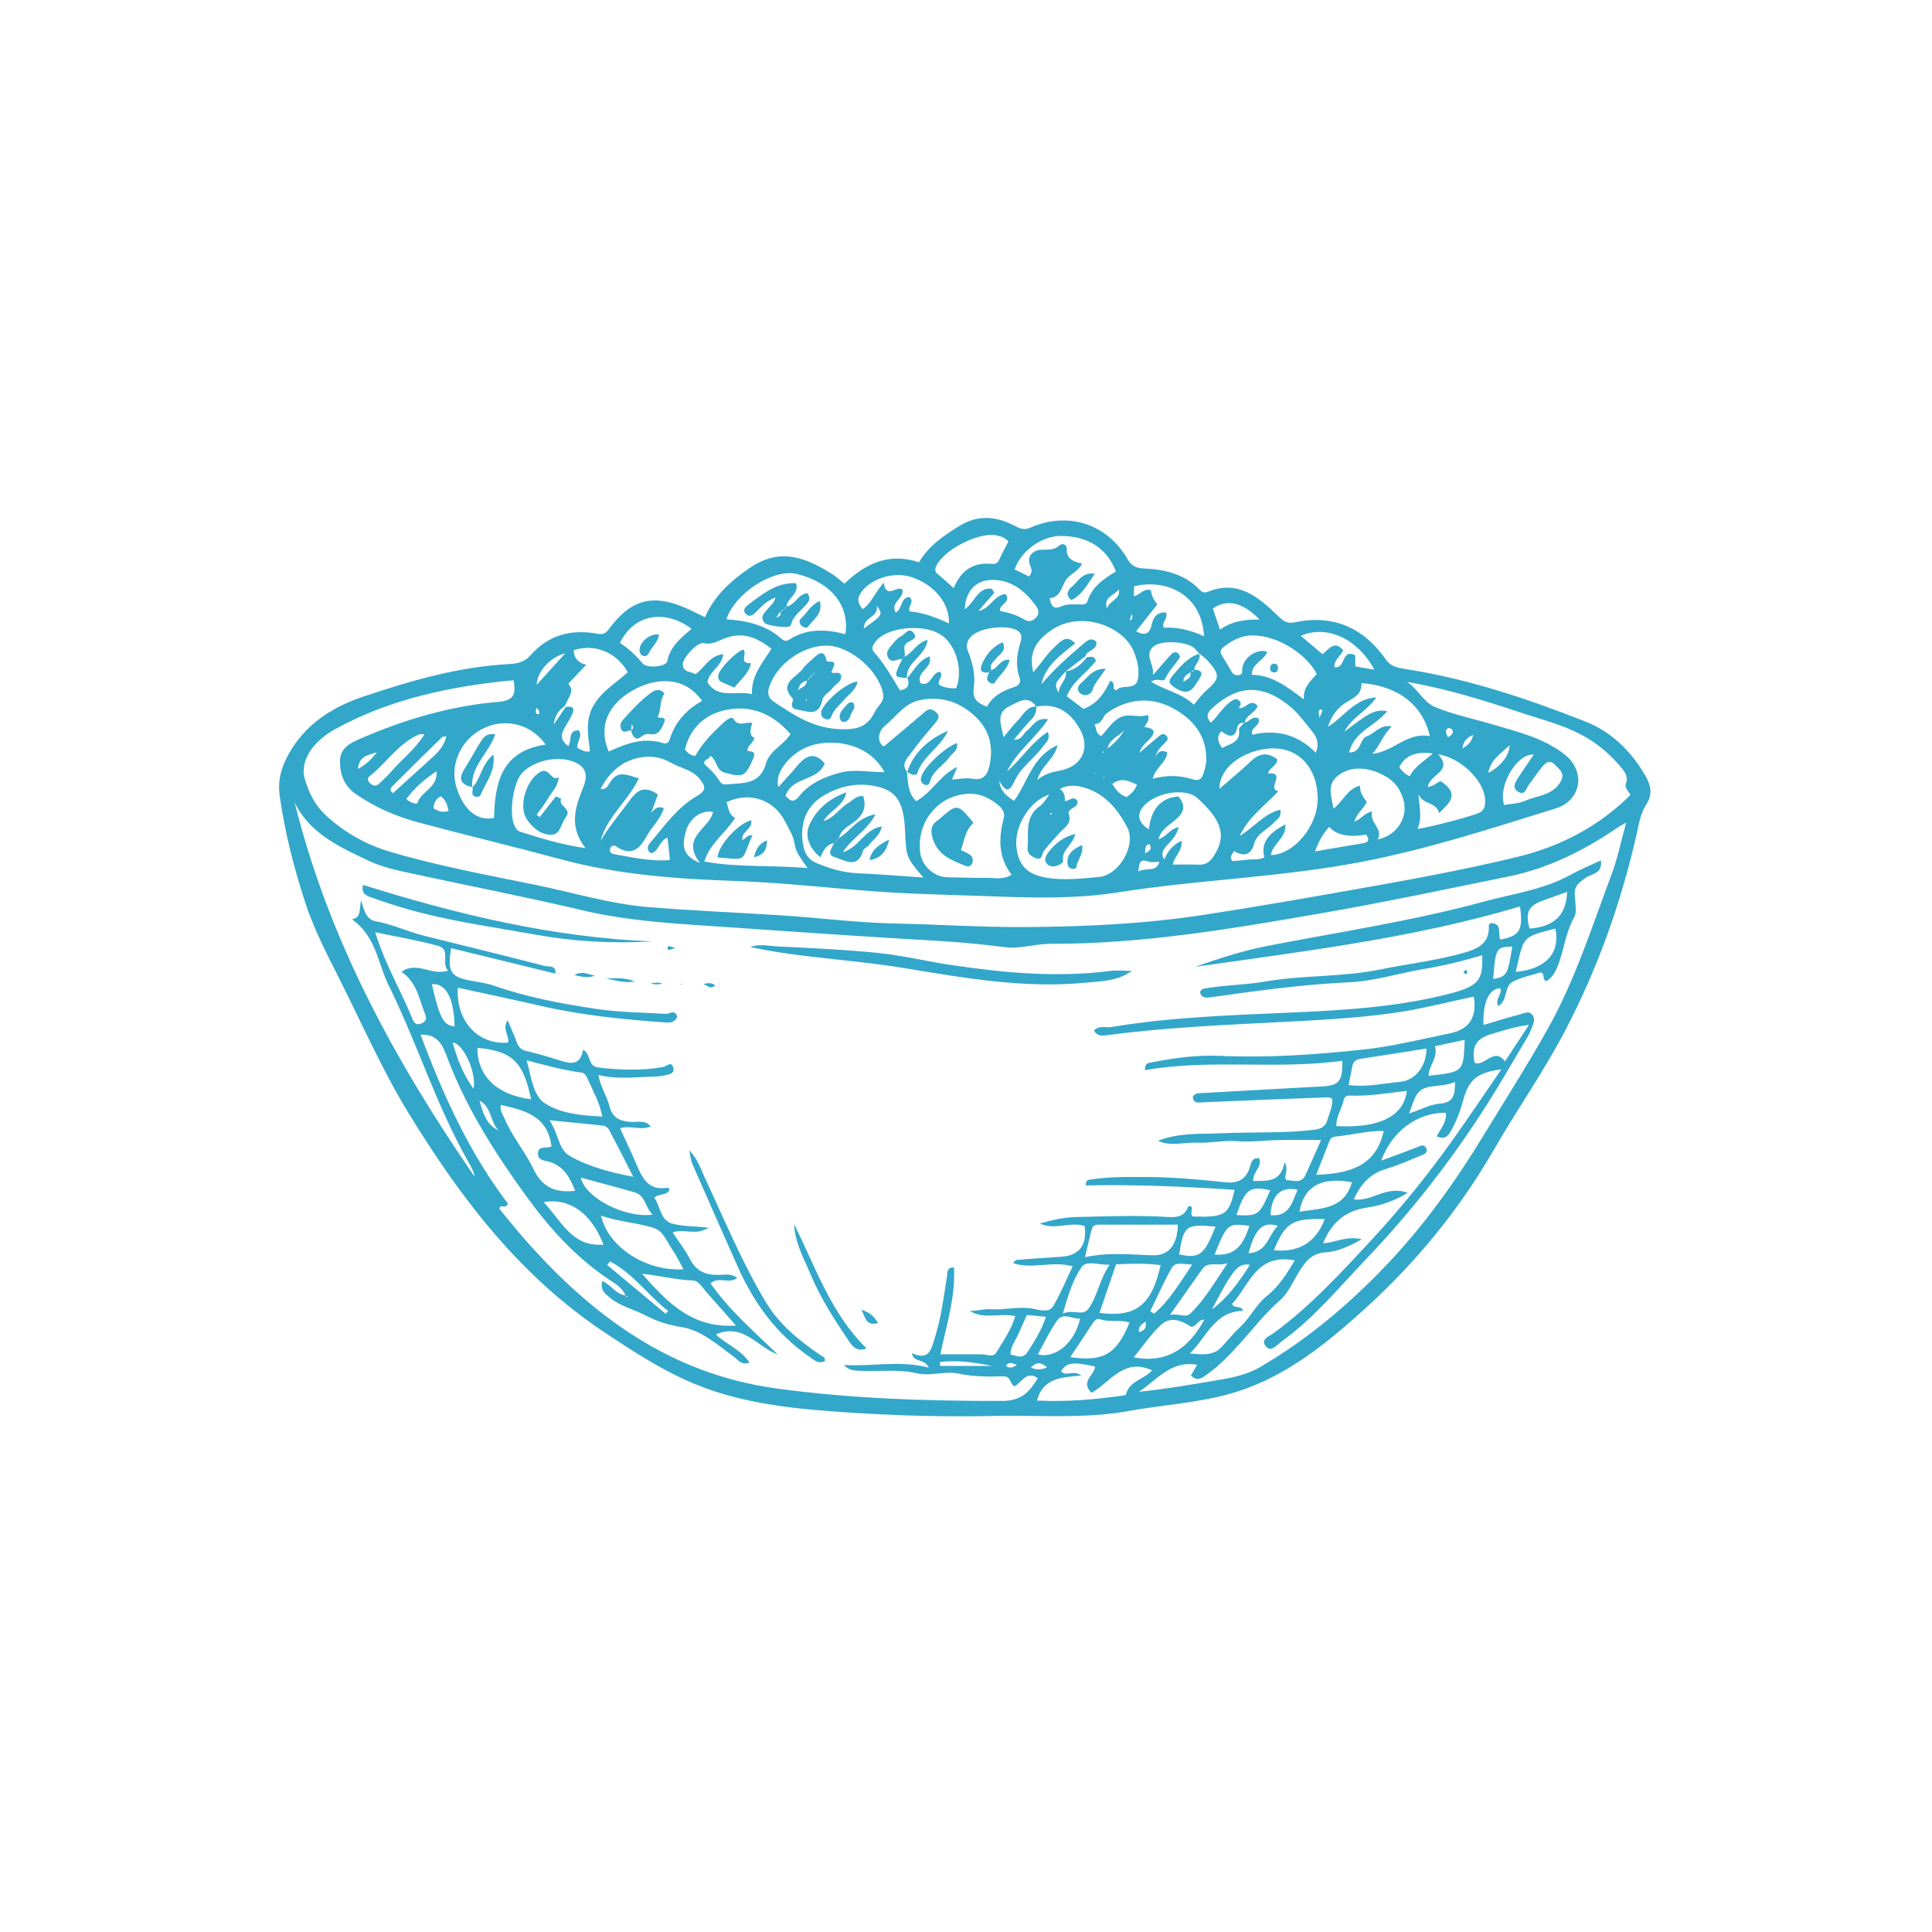 <svg xmlns="http://www.w3.org/2000/svg" xmlns:xlink="http://www.w3.org/1999/xlink" width="500" zoomAndPan="magnify" viewBox="0 0 375 375" height="500" preserveAspectRatio="xMidYMid meet" version="1.0"><path fill="#32a7ca" d="M 136.832 119.812 C 138.648 115.637 141.754 112.859 145.289 110.391 C 150.734 106.582 155.488 107.516 161.766 111.598 C 162.531 112.098 163.207 112.742 163.898 113.301 C 168.035 109.316 172.59 107.227 178.375 109.137 C 180.281 105.938 183.172 103.949 186.238 102.074 C 189.844 99.863 193.312 100.199 196.859 102.012 C 197.84 102.512 198.664 103 199.926 102.441 C 207.176 99.211 214.84 101.621 218.801 108.441 C 219.656 109.914 220.527 110.277 222.168 110.352 C 226.125 110.523 229.922 111.43 232.836 114.457 C 233.266 114.906 233.73 115.16 234.422 114.875 C 240.191 112.496 244.184 115.809 247.891 119.387 C 248.98 120.438 249.707 121.129 251.27 120.797 C 258.77 119.203 264.641 121.836 268.977 127.977 C 270.086 129.551 271.582 129.664 273.164 129.918 C 285.137 131.816 296.562 135.641 307.777 140.07 C 312.715 142.023 316.441 145.668 319.191 150.258 C 320.352 152.195 320.93 154.02 319.527 156.176 C 318.363 157.969 318.07 160.156 317.598 162.219 C 314.57 175.445 310.023 188.16 303.742 200.148 C 299.613 208.023 294.461 215.355 290.012 223.07 C 283.293 234.73 274.859 245.031 264.945 254.016 C 257.27 260.969 249.172 267.562 238.883 270.488 C 232.398 272.332 225.648 272.688 219.047 273.875 C 210.355 275.445 201.586 274.652 192.844 274.836 C 183.746 275.023 174.664 274.805 165.594 274.223 C 155.156 273.555 144.664 272.664 134.895 268.645 C 128.629 266.07 122.902 262.316 117.227 258.535 C 100.906 247.656 89.438 232.602 79.348 216.133 C 74.266 207.836 70.398 199.004 66.062 190.371 C 63.578 185.426 61.004 180.543 59.281 175.281 C 57.043 168.426 55.246 161.449 54.27 154.301 C 53.816 150.992 54.93 147.977 56.746 145.164 C 60.051 140.039 64.984 137.074 70.52 135.211 C 79.773 132.102 89.156 129.383 99.008 128.879 C 100.523 128.801 101.879 128.434 102.887 127.273 C 106.418 123.207 110.914 122.074 116.031 123.012 C 117.047 123.195 117.555 122.961 118.137 122.168 C 122.504 116.23 126.785 115.148 133.574 118.223 C 134.578 118.676 135.559 119.188 136.832 119.812 Z M 219.543 116 C 219.715 115.906 219.887 115.812 220.059 115.719 C 221.223 115.57 221.895 114.121 223.406 114.547 C 223.477 115.547 223.91 116.484 224.648 117.289 C 223.238 119.074 221.926 120.738 220.516 122.523 C 222.102 123.406 223.117 123.141 223.5 121.383 C 223.855 119.762 224.594 118.758 226.312 118.891 C 226.828 120.16 225.336 120.715 225.91 121.84 C 228.598 121.668 231.172 122.355 233.699 123.504 C 233.23 115.176 226.195 112.312 220.102 113.797 C 220.102 114.441 220.102 115.102 220.098 115.762 C 219.926 115.859 219.754 115.953 219.574 116.059 C 219.352 116.359 219.125 116.664 218.902 116.965 L 218.789 117.004 C 218.789 117.004 218.863 116.902 218.867 116.891 C 218.898 116.449 219.129 116.152 219.543 116 Z M 220.25 258.828 C 220.523 258.75 220.793 258.668 221.066 258.586 C 221.969 258.301 222.641 257.875 222.355 256.52 C 221.453 257.129 220.867 257.629 221.098 258.621 C 220.797 258.715 220.5 258.805 220.211 258.895 C 220.234 258.934 220.262 258.973 220.289 259.012 C 220.277 258.949 220.266 258.891 220.25 258.828 Z M 144.559 146.238 C 144.723 146.09 144.887 145.941 145.051 145.797 C 146.094 145.766 146.746 145.977 146.188 147.258 C 144.676 150.738 144.23 150.961 140.645 149.965 C 139.102 149.539 139.148 147.875 138.23 146.973 C 138.145 146.883 138.027 146.828 137.836 146.691 C 137.781 147.492 136.512 147.23 136.707 148.289 C 137.703 149.23 138.797 150.176 139.547 151.434 C 139.867 151.969 140.277 152.336 140.988 152.258 C 144.125 151.922 147.535 152.445 148.715 148.082 C 149.348 145.75 152.062 144.637 153.43 142.488 C 150.023 138.551 145.793 136.777 140.879 137.805 C 136.855 138.645 133.965 141.242 132.945 145.473 C 133.523 146.203 134.152 146.691 134.969 146.699 C 136.422 144.059 138.508 142.078 140.602 140.105 C 141.09 139.645 142.098 139.02 142.344 139.492 C 143.242 141.215 144.695 140.039 146.02 140.312 C 145.645 141.492 145.301 142.609 146.426 143.273 C 146.141 144.355 144.934 144.738 145.105 145.848 C 144.938 145.992 144.773 146.133 144.605 146.281 C 144.336 146.523 144.066 146.766 143.793 147.008 C 143.656 147.215 143.516 147.422 143.379 147.625 L 143.285 147.688 C 143.285 147.688 143.344 147.57 143.348 147.555 C 143.48 147.355 143.617 147.156 143.758 146.953 C 144.027 146.715 144.293 146.477 144.559 146.238 Z M 220.715 118.895 C 220.359 118.977 220 119.059 219.641 119.145 C 219.523 119.555 219.406 119.965 219.262 120.461 C 220.035 120.094 219.785 119.617 219.637 119.156 C 220.023 119.047 220.406 118.941 220.781 118.848 C 220.738 118.84 220.699 118.832 220.656 118.828 C 220.691 118.805 220.727 118.785 220.762 118.766 C 220.746 118.809 220.73 118.852 220.715 118.895 Z M 125.461 158.758 C 125.461 158.758 125.41 158.703 125.414 158.699 C 125.695 158.461 125.977 158.227 126.258 157.988 C 126.891 157.258 127.418 156.293 128.859 156.867 C 128.195 159.035 126.535 160.449 125.551 162.242 C 124.082 164.906 122.484 166.25 119.57 164.273 C 119.152 163.984 118.688 164.168 118.488 164.566 C 118.219 165.105 118.477 165.668 119.031 165.762 C 122.648 166.387 126.254 167.258 130.039 166.93 C 129.855 165.25 129.715 163.953 129.566 162.605 C 127.887 163.129 127.949 165.344 126.309 165.613 C 125.328 164.828 125.773 164.074 126.246 163.523 C 129.008 160.293 131.465 156.695 135.227 154.535 C 137.223 153.387 136.973 152.543 135.699 151.07 C 134.223 149.359 132.066 149.094 130.289 148.074 C 128.293 146.93 126.395 146.645 124.219 147.043 C 120.562 147.719 118.227 149.992 116.566 153.141 C 116.586 153.273 116.605 153.406 116.625 153.535 C 116.613 153.398 116.602 153.262 116.59 153.125 C 117.586 153.348 117.992 152.562 118.352 151.949 C 119.902 149.301 121.871 150.508 124.008 151.074 C 121.855 155.535 117.812 158.535 116.566 163.227 C 117.969 160.82 119.715 158.676 121.391 156.48 C 122.969 154.406 124.297 151.785 127.703 154.219 C 127.27 155.406 126.785 156.723 126.297 158.047 C 126.02 158.281 125.742 158.52 125.461 158.758 Z M 94.148 231.242 L 94.262 231.129 L 94.09 231.219 L 94.145 231.109 C 94.145 231.109 94.137 231.254 94.148 231.242 Z M 122.758 162.836 C 122.684 162.852 122.609 162.867 122.535 162.887 C 122.621 162.836 122.707 162.785 122.785 162.742 C 122.75 162.723 122.715 162.703 122.676 162.684 C 122.703 162.734 122.73 162.785 122.758 162.836 Z M 141.742 142.258 C 141.801 142.293 141.855 142.328 141.914 142.363 C 141.84 142.355 141.766 142.348 141.703 142.328 L 141.863 142.332 Z M 87.402 142.105 L 87.539 142.105 C 87.539 142.105 87.445 142.164 87.441 142.172 C 87.191 142.41 86.945 142.652 86.699 142.895 C 86.383 142.965 85.961 142.926 85.762 143.121 C 82.543 146.258 79.34 149.418 76.164 152.598 C 75.832 152.934 75.543 153.453 76.277 153.949 C 78.938 151.535 81.621 149.109 84.293 146.672 C 85.441 145.625 86.301 144.391 86.664 142.848 C 86.91 142.602 87.156 142.355 87.402 142.105 Z M 221.391 141.57 C 221.633 141.426 221.879 141.281 222.121 141.137 C 224.164 141.34 224.457 142.125 222.996 143.602 C 222.246 144.363 221.387 145.074 221.152 146.227 C 221.488 146.777 221.137 146.793 220.727 146.77 C 220.453 147.02 220.18 147.27 219.906 147.52 C 219.906 147.52 219.855 147.469 219.863 147.465 C 220.137 147.215 220.414 146.965 220.688 146.711 C 220.84 146.523 220.992 146.332 221.145 146.145 C 222.414 145.051 223.676 143.945 224.965 142.875 C 225.348 142.559 225.828 142.27 226.316 142.727 C 226.938 143.305 226.551 143.785 226.102 144.207 C 225.238 145.023 224.445 145.875 224.242 147.094 C 224.199 147.062 224.152 147.035 224.109 147.004 C 224.117 147.051 224.125 147.094 224.133 147.137 C 224.625 146.168 225.195 145.367 226.562 146.035 C 226.434 148.043 224.234 148.973 223.754 151.145 C 226.574 150.375 229.09 150.504 231.547 151.281 C 232.594 151.609 233.219 151.266 233.523 150.32 C 233.805 149.438 234.113 148.523 234.137 147.613 C 234.285 142.656 231.34 139.355 227.414 137.336 C 223.277 135.207 218.809 135.59 214.852 138.418 C 213.973 139.047 213.953 140.566 212.461 140.551 C 212.828 141.516 212.715 142.473 213.781 142.848 C 215.098 141.434 216.234 139.508 218.031 139.004 C 219.477 138.598 221.266 139.359 222.77 138.754 C 223.301 140.059 222.277 140.453 222.16 141.184 C 221.879 141.336 221.598 141.488 221.332 141.633 C 221.34 141.656 221.352 141.684 221.363 141.707 C 221.371 141.664 221.383 141.617 221.391 141.57 Z M 173.902 146.582 C 173.859 146.578 174.078 146.977 173.812 146.652 C 173.832 146.68 173.852 146.707 173.871 146.73 C 173.883 146.68 173.895 146.629 173.902 146.582 Z M 214.117 145.695 C 214.199 145.824 213.816 146.137 214.281 146.113 C 214.215 145.973 214.148 145.832 214.102 145.699 C 214.387 145.566 214.672 145.434 214.957 145.301 C 216.289 144.328 217.383 143.152 218.219 141.75 C 217.133 142.934 215.277 143.465 214.996 145.336 C 214.703 145.457 214.41 145.578 214.117 145.695 Z M 96.711 221.234 C 96.715 220.617 96.715 219.996 96.719 219.375 C 95.113 217.691 95.422 214.844 93.062 213.621 C 93.73 215.875 94.289 218.195 96.707 219.402 C 96.707 220.012 96.707 220.617 96.707 221.23 C 96.754 221.281 96.801 221.336 96.848 221.391 C 96.801 221.348 96.75 221.305 96.711 221.234 Z M 203.367 114.652 C 203.391 114.656 203.41 114.656 203.418 114.66 C 203.344 114.684 203.27 114.707 203.195 114.727 C 203.254 114.703 203.309 114.68 203.367 114.652 Z M 206.867 130.301 C 204.637 132.746 204.637 132.746 205.477 134.48 C 205.566 132.742 207.203 131.93 206.867 130.305 C 208.672 130.055 209.891 128.93 210.957 127.574 C 211.574 127.555 212.328 127.105 212.723 128.273 C 211 130.59 208.215 132.148 207.066 135.156 C 208.102 135.938 209.293 136.836 210.289 137.59 C 213.141 136.578 214.445 134.289 215.516 132.129 C 216.812 132.641 215.512 133.656 216.711 133.996 C 217.727 132.637 220.496 134.223 220.898 131.684 C 221.176 129.918 220.773 128.203 220.074 126.48 C 218.059 121.523 209.797 118.398 204.094 122.293 C 200.934 124.449 199.648 126.855 200.551 130.477 C 201.875 129.062 202.816 127.48 204.102 126.176 C 206.52 123.719 207.066 123.434 208.719 124.848 C 206.02 127.094 202.938 129.039 202.145 132.812 C 204.547 129.961 207.297 127.492 210.121 125.102 C 210.934 124.414 211.781 123.559 212.812 124.574 C 212.977 126.301 210.996 126.125 210.711 127.348 C 209.43 128.332 208.148 129.316 206.867 130.301 Z M 217.242 114.359 C 216.34 115.547 214.047 115.891 214.895 118.145 C 215.184 116.617 217.574 116.348 217.172 114.414 C 217.188 114.453 217.207 114.488 217.223 114.523 C 217.23 114.469 217.234 114.414 217.242 114.359 Z M 225.09 167.277 C 224.34 167.27 223.52 167.461 222.855 167.215 C 221.082 166.562 221.203 167.707 220.922 169.164 C 222.477 168.297 224.426 169.43 225.059 167.25 C 225.371 167.109 225.688 166.969 226.004 166.828 C 226.621 165.266 227.578 164.023 229.348 163.188 C 229.547 165.164 227.91 166.207 227.633 167.812 C 229.445 167.812 231.121 167.77 232.793 167.828 C 234.047 167.871 234.812 167.301 235.492 166.297 C 238.539 161.809 236.512 158.707 232.457 154.941 C 230.312 152.945 224.914 153.652 222.352 156.086 C 220.508 157.836 220.734 159.555 223.004 160.988 C 223.406 157.004 225.391 154.812 228.734 154.594 C 230.562 156.758 229.434 158.148 227.633 159.555 C 226.594 160.367 225.324 161.137 224.855 162.906 C 226.473 162.402 227.113 160.824 228.781 160.555 C 228.375 162.203 227.391 163.129 226.5 164.105 C 225.762 164.914 225.238 165.734 225.996 166.809 C 225.695 166.965 225.391 167.121 225.09 167.277 Z M 232.73 126.809 L 232.805 126.887 C 232.395 126.457 232.043 125.949 231.566 125.621 C 229.832 124.418 225.098 124.281 223.797 125.555 C 222.082 127.238 224.051 128.863 223.793 131.027 C 225.219 129.395 226.23 128.184 227.305 127.035 C 227.641 126.676 228.172 126.383 228.66 126.793 C 228.875 126.973 229.109 127.492 229.012 127.633 C 228.059 129.008 226.902 130.211 226.152 131.758 C 225.773 132.543 224.781 131.426 223.391 132.312 C 226.223 134.035 229.32 134.508 231.719 136.785 C 232.562 135.801 233.191 134.879 234 134.164 C 236.805 131.684 236.895 131.082 234.457 128.289 C 233.965 127.723 233.312 127.301 232.73 126.809 Z M 241.539 140.234 C 242.5 140.172 243.109 138.801 244.266 139.453 C 244.84 140.891 242.566 141.109 243.066 142.602 C 247.738 141.527 251.906 142.535 255.387 146.109 C 256.113 144.34 255.609 143.098 254.727 142.02 C 253.332 140.316 252.035 138.453 250.352 137.078 C 244.73 132.488 240.062 133.18 235.418 137.332 C 234.609 138.055 233.762 139.031 235.07 140.262 C 236.535 138.793 237.465 137.113 239.047 136.062 C 239.496 135.766 239.945 135.531 240.43 135.918 C 241.078 136.434 240.812 136.945 240.371 137.441 C 240.359 137.469 240.348 137.492 240.332 137.516 C 240.363 137.473 240.395 137.426 240.426 137.383 C 241.676 137.863 242.672 135.336 244.102 137.02 C 243.625 138.457 241.809 138.762 241.59 140.281 C 240.902 140.195 240.312 140.5 240.184 141.113 C 239.676 143.535 238.379 142.922 237.086 141.938 C 235.922 143.172 236.559 144.152 237.203 145.203 C 238.73 144.328 240.836 144.164 240.496 141.609 C 240.441 141.203 241.172 140.695 241.539 140.234 Z M 176.043 131.688 C 177.379 130.195 178.258 128.203 180.43 127.395 C 181.172 129.738 177.617 130.414 178.699 132.637 C 180.816 133.336 180.797 130.379 182.508 130.41 C 183.16 131.352 181.875 132.004 182.309 132.938 C 183.297 133.484 184.43 133.645 185.594 133.582 C 187.059 129.934 185.43 124.746 182.316 123.012 C 178.723 121.008 172.043 121.82 169.953 124.516 C 169.465 125.145 169.008 125.848 169.645 126.57 C 171.652 128.844 173.16 131.457 174.676 134 C 176.273 133.734 176.617 132.898 176.129 131.598 Z M 109.797 137.227 C 110.777 137.066 111.66 137.133 111.133 138.457 C 110.727 139.469 110.086 140.383 109.543 141.34 C 108.773 142.695 108.867 143.832 110.316 144.793 C 111.043 143.707 110.176 141.715 112.336 141.754 C 113.203 143.004 111.844 144.02 112.07 145.168 C 112.812 145.535 113.496 146.043 114.508 145.836 C 114.172 142.816 113.527 139.852 115.199 136.938 C 116.824 134.109 119.598 132.57 121.844 130.492 C 119.703 126.582 115.34 124.848 111.355 126.219 C 111.406 127.625 112.07 128.609 113.77 129.035 C 112.465 130.418 111.391 131.562 110.328 132.688 C 111.176 134.031 111.176 134.031 109.605 137.047 C 108.664 137.812 107.707 138.57 107.484 140.66 C 108.523 139.121 109.16 138.172 109.797 137.227 Z M 196.82 143.531 C 198.246 143.773 198.547 142.402 199.379 141.785 C 200.48 140.961 201.059 139.211 203.434 139.609 C 200.922 143.375 197.285 145.902 195.465 149.738 C 198.227 147.367 200.148 144.176 203.375 142.047 C 203.926 143.598 202.984 144.129 202.477 144.84 C 200.805 147.184 198.234 148.824 196.992 151.461 C 196.109 153.332 195.449 154.227 193.961 151.562 C 194.156 153.598 195.336 154.414 196.812 155.457 C 199.508 151.855 200.305 146.82 205.273 144.633 C 204.633 147.434 202.184 148.492 201.324 151.395 C 203.062 150.012 204.574 149.816 206.035 149.504 C 209.992 148.664 211.645 145.215 209.652 141.605 C 207.816 138.285 205.152 136.383 201.133 137.16 C 199.52 134.836 197.832 136.172 196.082 136.996 C 193.133 138.383 194.352 140.551 194.777 143.094 C 195.867 141.805 196.617 140.793 197.5 139.914 C 198.59 138.824 199.234 137.105 201.176 137.113 C 201.156 138.059 200.965 138.863 200.227 139.609 C 198.988 140.855 197.906 142.262 196.77 143.598 C 196.785 143.633 196.805 143.664 196.824 143.695 C 196.824 143.641 196.82 143.586 196.82 143.531 Z M 176.074 149.832 L 176.016 149.758 C 176.285 151.781 176.145 153.949 177.844 155.5 C 181.012 153.703 182.562 150.336 185.82 148.859 C 185.504 149.602 185.184 150.348 184.781 151.297 C 186.23 151.223 187.516 150.93 188.707 151.145 C 190.84 151.531 191.633 150.465 192.039 148.68 C 192.93 144.789 192.008 141.449 188.984 138.773 C 186.023 136.156 182.648 135.109 178.676 135.867 C 175.547 136.469 173.957 139.109 171.762 140.879 C 170.363 142.008 170.203 144.035 171.535 144.902 C 174.195 142.664 176.668 140.621 179.094 138.523 C 179.848 137.875 180.445 137.273 181.492 138.082 C 182.594 138.93 182.16 139.586 181.48 140.395 C 179.898 142.277 178.281 144.141 176.855 146.137 C 176.113 147.176 174.789 148.285 176.074 149.832 Z M 121.461 251.441 C 121.543 251.605 121.543 251.996 121.836 251.582 C 121.699 251.555 121.559 251.527 121.418 251.5 C 120.863 249.953 119.469 249.207 118.238 248.383 C 111.93 244.16 106.844 238.617 102.457 232.598 C 96.332 224.191 90.695 215.426 86.93 205.586 C 86.129 203.5 85.277 200.574 81.637 200.836 C 86.047 212.707 91.23 223.961 98.59 233.617 C 97.984 234.863 97.215 233.5 96.902 234.594 C 98.461 236.477 99.984 238.41 101.605 240.262 C 114.75 255.289 130.055 266.648 150.543 269.477 C 165.164 271.492 179.832 271.941 194.566 271.918 C 198.367 271.91 199.863 270.051 201.445 267.496 C 199.121 265.938 198.277 268.473 196.875 269.086 C 195.941 268.52 196.277 267.102 194.695 267.148 C 191.824 267.234 188.871 267.215 186.082 266.621 C 183.312 266.031 180.727 267.211 177.875 266.539 C 174.477 265.738 170.785 266.223 167.219 266.078 C 166.09 266.031 164.848 266.105 163.805 264.938 C 169.328 265.301 174.598 263.949 180.301 265.473 C 179.367 263.562 177.344 264.602 177.012 262.656 C 180.387 264.16 180.738 261.93 181.477 259.574 C 182.703 255.656 183.188 251.633 183.828 247.625 C 183.938 246.938 183.711 246.008 185.172 246.008 C 185.465 251.816 183.699 257.305 182.508 262.867 C 185.441 262.867 188.055 262.859 190.664 262.875 C 191.57 262.879 192.77 263.496 193.312 262.613 C 194.691 260.355 196.266 258.156 197.074 255.453 C 193.957 254.801 190.895 256.168 188.223 254.43 C 189.598 254.508 190.934 254.035 192.215 254.121 C 195.051 254.312 197.848 253.48 200.711 254.059 C 201.898 254.301 203.668 254.859 204.48 253.449 C 205.891 251.008 206.973 248.379 208.203 245.797 C 204.258 244.648 200.465 246.449 196.605 245.164 C 197.031 244.762 197.141 244.559 197.27 244.551 C 200.148 244.332 203.023 244.117 205.906 243.938 C 209.473 243.719 211.027 241.734 210.527 237.977 C 207.695 237.027 204.676 238.883 201.832 237.48 C 204.188 236.797 206.555 236.277 208.934 236.223 C 214.875 236.094 220.82 235.84 226.762 236.223 C 228.469 236.336 229.977 236.086 230.621 234.18 C 230.645 234.113 230.922 234.133 231.098 234.109 C 231.809 234.648 230.715 235.648 231.602 236.133 C 237.812 236.273 238.488 235.848 239.645 230.949 C 230.008 230.309 220.383 229.883 210.734 230.09 C 210.766 229.16 211.105 229.035 211.43 228.98 C 214.953 228.402 218.504 228.441 222.059 228.449 C 227.332 228.457 232.578 228.914 237.816 229.477 C 240.125 229.727 241.738 229.074 242.547 226.703 C 242.809 225.938 242.938 224.578 244.43 224.836 C 245.031 226.586 243.035 227.555 243.27 229.23 C 245.883 229.172 248.641 229.566 249.328 225.578 C 250.266 227.133 249.066 228.086 249.656 229.07 C 251 229.051 252.57 229.875 253.402 228.047 C 254.406 225.848 255.371 223.629 256.418 221.27 C 253.484 221.27 250.879 221.234 248.277 221.281 C 245.555 221.332 242.816 221.711 240.121 221.5 C 237.477 221.289 234.922 221.914 232.305 221.793 C 229.789 221.68 227.203 222.574 224.77 221.434 C 228.852 219.801 233.098 220.152 237.258 219.957 C 243.184 219.684 249.129 220.012 255.051 219.285 C 256.41 219.121 257.246 218.73 257.652 217.375 C 258.059 216.02 258.691 214.723 258.59 213.262 C 258.246 213.141 258.008 212.977 257.773 212.984 C 249.711 213.289 241.648 213.59 233.59 213.957 C 232.594 214 231.707 214.227 231.512 212.945 C 231.906 212.098 232.641 212.207 233.309 212.168 C 241.109 211.73 248.914 211.27 256.719 210.871 C 259.871 210.711 260.656 209.82 260.539 205.887 C 247.809 207.668 234.98 205.473 222.23 207.723 C 222.25 206.527 222.656 206.379 223.07 206.297 C 227.578 205.398 232.164 204.734 236.719 204.941 C 246.066 205.363 255.336 204.707 264.602 203.719 C 270.277 203.113 275.801 201.711 281.379 200.586 C 285.16 199.824 286.723 197.473 286.059 193.445 C 280.855 194.531 275.688 195.895 270.434 196.629 C 263.309 197.625 256.113 197.996 248.918 198.363 C 237.645 198.945 226.352 199.414 215.141 200.895 C 214.164 201.023 212.98 201.27 212.34 200.004 C 213.414 198.938 214.594 199.535 215.633 199.359 C 227.285 197.406 239.074 197.051 250.836 196.523 C 261.008 196.074 271.133 195.469 281.047 192.957 C 286.883 191.48 287.93 190.352 287.684 185.418 C 284.039 186.496 280.41 187.41 276.707 188.016 C 271.77 188.824 266.953 190.418 261.934 190.656 C 252.945 191.078 244.055 192.281 235.164 193.547 C 234.059 193.707 233.184 193.77 232.918 192.531 C 233.289 191.84 233.82 191.871 234.324 191.789 C 238.004 191.164 241.801 191.176 245.422 190.539 C 252.875 189.23 260.48 189.691 267.887 188.176 C 273.43 187.043 279.059 186.449 284.531 184.816 C 287.488 183.934 289.152 182.719 288.973 179.547 C 288.965 179.441 289.199 179.324 289.375 179.168 C 291.684 179.223 290.668 181.273 291.215 182.367 C 294.934 181.711 295.68 180.547 295.031 175.945 C 274.395 182.094 253.133 184.637 231.945 187.668 C 236.594 186.043 241.27 184.516 246.059 183.59 C 260.055 180.883 274.168 178.762 287.949 175.02 C 293.668 173.465 299.633 172.703 304.93 169.754 C 306.738 168.746 308.672 167.969 310.734 167 C 311.09 169.641 308.891 169.605 307.766 170.391 C 306.52 171.258 305.562 171.875 305.656 173.715 C 305.73 175.125 306.109 177.055 305.609 177.93 C 304.016 180.723 303.656 183.797 302.648 186.703 C 302.172 188.074 301.539 189.656 300.121 190.445 C 299.234 190.094 300.008 188.984 298.996 188.746 C 297.246 189.312 295.273 189.668 293.594 190.57 C 291.938 191.457 292.695 194.188 290.816 195.277 C 290.047 193.906 291.699 192.996 291.184 191.812 C 289.02 191.891 287.785 194.586 287.945 198.945 C 290.324 198.242 292.664 197.492 295.035 196.891 C 295.789 196.699 296.75 196.113 297.418 196.965 C 297.996 197.699 297.719 198.578 297.359 199.379 C 297.117 199.922 296.945 200.504 296.645 201.008 C 293.961 205.52 291.355 210.078 288.543 214.504 C 281.73 225.207 273.961 235.172 265.195 244.352 C 259.918 249.879 255.055 255.836 248.789 260.348 C 247.859 261.012 246.684 262.656 245.605 261.215 C 244.637 259.914 246.52 259.273 247.344 258.668 C 254.422 253.445 260.355 246.996 266.273 240.598 C 271.906 234.504 277.152 228.035 281.973 221.254 C 285.137 216.805 288.176 212.266 291.406 207.562 C 286.762 208.164 285.133 209.508 284.051 213.406 C 283.461 215.539 282.715 217.602 281.617 219.535 C 281.004 220.613 280.281 221.273 278.863 220.551 C 279.625 219.086 280.859 217.793 280.633 215.98 C 275.148 215.91 270.207 219.52 268.082 225.285 C 270.539 224.371 272.809 223.559 275.055 222.672 C 275.715 222.41 276.367 221.984 276.797 222.832 C 277.266 223.742 276.398 224.055 275.828 224.285 C 273.555 225.219 271.293 226.211 268.945 226.914 C 265.848 227.84 264.078 229.941 262.766 232.797 C 266.289 233.336 269.086 229.977 273.246 231.531 C 270.453 233.199 267.938 234.008 265.441 234.367 C 261.164 234.984 258.48 237.246 256.812 241.316 C 259.195 241.188 261.348 239.836 264.312 240.539 C 261.754 241.973 259.605 242.938 257.398 243.066 C 254.992 243.207 253.742 244.41 252.562 246.195 C 251.215 248.242 250.117 250.918 248.582 252.246 C 245.66 254.773 243.387 257.75 240.867 260.547 C 238.84 262.793 236.789 264.988 234.324 266.742 C 233.414 267.391 232.41 268.289 231.168 266.961 C 231.566 266.273 231.934 265.645 232.371 264.895 C 227.242 264.008 224.551 267.863 221.074 270.148 C 225.914 269.66 230.648 268.84 235.391 268.047 C 238.547 267.516 241.629 267.062 244.543 265.367 C 253.742 260.016 261.738 253.254 269.055 245.594 C 276.418 237.879 282.559 229.273 288.078 220.191 C 292.262 213.312 296.613 206.52 300.535 199.492 C 305.773 190.109 309 179.848 312.766 169.836 C 313.941 166.719 314.605 163.406 315.648 159.656 C 314.75 160.18 314.387 160.363 314.055 160.586 C 307.535 165.027 300.578 168.543 292.801 170.125 C 280.652 172.598 268.52 175.176 256.309 177.289 C 238.977 180.289 221.613 183.246 203.934 183.191 C 200.957 183.184 198.07 184.211 195.141 183.852 C 191.008 183.34 186.883 182.906 182.719 182.664 C 169.141 181.875 155.566 180.965 141.996 180.012 C 132.336 179.336 122.664 178.953 113.152 176.707 C 101.66 173.988 90.055 171.762 78.516 169.238 C 76.121 168.715 73.676 168.09 71.484 167.043 C 65.922 164.379 60.168 161.859 57.195 155.766 C 63.797 182.461 76.719 206.023 92.113 228.387 C 91.957 227.293 91.402 226.391 90.879 225.473 C 84.648 214.527 80.977 202.434 75.406 191.195 C 73.316 186.977 73.047 181.785 68.316 178.438 C 70.227 178.059 69.66 176.59 70.094 174.738 C 70.691 176.992 71.223 178.52 72.977 178.832 C 76.18 179.398 79.113 180.828 82.242 181.609 C 90.062 183.555 97.891 185.465 105.691 187.484 C 106.453 187.684 107.977 187.258 107.797 188.969 L 107.809 188.984 C 101.066 187.332 94.324 185.684 87.566 184.031 C 86.793 188.664 87.461 189.656 91.574 190.391 C 92.992 190.645 94.449 190.832 95.805 191.301 C 102.332 193.574 109.094 194.852 115.891 195.852 C 120.32 196.504 124.844 196.539 129.328 196.781 C 129.938 196.812 130.566 196.109 131.191 196.789 C 131.438 197.059 131.52 197.391 131.293 197.707 C 130.789 198.41 130.039 198.523 129.246 198.469 C 121.184 197.883 113.148 197.109 105.242 195.301 C 99.805 194.055 94.348 192.906 88.859 191.711 C 88.445 198.184 92.836 202.887 98.633 202.367 C 98.875 201.027 97.402 199.648 98.555 198.031 C 99.047 199.211 99.406 200.145 99.82 201.051 C 100.332 202.16 100.41 203.555 101.977 203.945 C 104.109 204.473 106.238 205.043 108.328 205.723 C 110.559 206.453 112.625 207.02 113.184 203.746 C 114.758 204.594 114.039 206.957 116.094 207.199 C 120.316 207.691 124.531 207.855 128.734 207.102 C 129.398 206.984 130.215 205.945 130.637 207.082 C 131.133 208.41 129.828 208.523 128.973 208.73 C 128.234 208.906 127.457 208.957 126.695 208.973 C 123.246 209.055 119.797 209.562 116.145 208.645 C 116.551 211.066 117.82 212.762 118.293 214.691 C 118.887 217.094 120.434 217.633 122.578 217.77 C 123.77 217.848 125.215 217.309 126.297 218.648 C 124.32 219.461 122.438 218.391 120.352 218.988 C 121.391 221.266 122.445 223.449 123.395 225.68 C 124.582 228.484 125.742 231.238 129.648 230.516 C 129.715 230.504 129.828 230.762 129.953 230.938 C 129.406 232.156 127.93 231.551 127.008 232.5 C 128.227 234.148 128.086 236.906 130.625 237.547 C 132.66 238.055 134.832 238.016 137.543 238.277 C 135.051 239.93 132.855 238.406 130.551 239.211 C 131.766 241.047 133.023 242.629 133.93 244.395 C 135.152 246.773 137.008 247.516 139.535 247.461 C 140.648 247.438 141.965 247.137 143.094 248.059 C 141.449 249.301 139.543 247.676 137.906 249.094 C 141.582 254.359 146.402 258.484 150.984 262.918 C 146.988 261.496 144.285 256.691 138.945 259.012 C 140.949 260.949 143.805 261.945 145.473 264.477 C 143.902 265.07 143.328 264 142.559 263.438 C 139.344 261.09 136.23 258.223 132.285 257.586 C 129.715 257.176 127.508 256.48 125.258 255.301 C 123.02 254.121 120.449 253.582 118.441 251.922 C 117.5 251.141 116.402 250.391 116.91 248.652 C 118.66 249.406 119.574 251.273 121.461 251.441 Z M 99.672 132.031 C 87.461 133.195 75.699 135.648 64.984 141.562 C 60.945 143.797 58.051 147.562 59.191 151.332 C 59.988 153.961 61.184 156.355 63.258 158.266 C 66.824 161.555 71 163.918 75.559 165.277 C 84.922 168.07 94.551 169.828 104.117 171.789 C 111.352 173.273 118.438 175.461 125.867 176.07 C 134.5 176.773 143.152 177.117 151.797 177.68 C 159.062 178.148 166.316 179.098 173.59 179.246 C 182.152 179.418 190.695 180.008 199.285 179.941 C 210.777 179.852 222.184 179.332 233.535 177.59 C 242.434 176.223 251.305 174.703 260.172 173.133 C 271.719 171.09 283.277 169.07 294.664 166.289 C 302.902 164.273 310.336 160.41 316.461 154.301 C 316.105 153.5 315.266 152.969 315.578 152.133 C 316.133 150.656 315.258 149.664 314.453 148.711 C 312.688 146.625 310.668 144.852 308.312 143.398 C 304.266 140.898 299.695 139.824 295.273 138.348 C 288.035 135.926 280.75 133.68 273.098 132.344 C 275.199 133.699 276.312 136.293 278.441 137.188 C 282.094 138.723 286.055 139.52 289.879 140.652 C 294.676 142.074 299.613 143.258 303.648 146.402 C 307.832 149.656 307.031 155.336 301.941 156.922 C 289.785 160.707 277.652 164.641 265.145 167.121 C 249.293 170.27 233.082 170.68 217.133 173.191 C 208.332 174.578 199.406 174.238 190.516 173.902 C 184.832 173.688 179.145 173.59 173.469 173.262 C 163.293 172.668 153.184 171.359 142.973 171.008 C 131.512 170.609 120.047 169.812 108.867 166.789 C 99.766 164.328 90.59 162.141 81.477 159.711 C 77.023 158.523 72.789 156.738 68.988 154.066 C 66.785 152.516 65.961 150.254 65.992 147.672 C 66.023 145.047 68.207 144.133 70.07 143.324 C 78.598 139.617 87.477 137.008 96.766 136.23 C 99.629 135.992 100.219 134.859 99.672 132.031 Z M 203.707 154.227 C 199.949 155.32 196.891 160.27 197.273 164.285 C 197.629 168.043 199.469 169.742 203.117 170.363 C 206.539 170.941 209.898 170.516 213.262 170.23 C 217.219 169.895 220.641 164.043 218.762 160.504 C 216.969 157.133 214.535 154.121 210.59 152.906 C 209.016 152.422 207.453 152.254 205.734 153.121 C 206.555 153.766 206.777 154.605 206.676 155.504 C 207.645 155.461 208.375 154.297 209.141 155.488 C 209.363 156.867 207.102 156.852 207.461 157.988 C 208.062 159.891 206.664 160.555 205.746 161.578 C 204.672 162.77 203.543 163.926 202.59 165.207 C 202.18 165.758 202.359 166.918 201.25 166.625 C 200.352 166.387 199.355 165.688 199.449 164.738 C 199.73 161.855 198.773 158.582 201.852 156.453 C 202.559 155.961 203 155.094 203.707 154.227 Z M 179.234 170.328 C 175.898 166.434 175.898 166.434 175.676 161.328 C 175.449 156.059 174.223 153.773 170.793 152.816 C 167.105 151.789 163.562 152.344 160.211 154.223 C 156.777 156.145 155.438 159.133 155.742 162.93 C 155.895 164.848 156.453 166.664 158.426 167.492 C 161 168.578 163.645 169.383 166.496 169.5 C 170.523 169.668 174.547 170.016 179.234 170.328 Z M 246.668 165.969 C 251.27 165.859 255.855 160.199 255.766 154.863 C 255.672 149.008 252.074 145.102 246.82 145.266 C 242.312 145.406 236.758 148.32 236.684 153.109 C 238.797 151.273 240.902 149.566 242.863 147.699 C 244.57 146.082 246.18 146.066 247.926 147.391 C 247.879 148.703 246.449 148.883 246.125 150.125 C 249.852 149.816 245.703 153.191 248.16 153.566 C 245.363 156.465 242.27 158.707 240.629 162.223 C 243.34 160.719 245.25 157.961 248.492 157.16 C 248.809 158.699 247.797 159.07 247.188 159.73 C 245.945 161.07 243.977 161.793 243.441 163.719 C 242.785 166.094 241.41 166.281 239.539 165.195 C 239.133 165.832 238.555 166.328 239.207 167.137 C 240.176 167.051 241.188 166.992 242.191 166.863 C 243.266 166.723 244.398 166.969 245.41 166.418 C 244.73 163.789 245.922 161.887 249.488 160.012 C 249.754 162.598 247.02 163.742 246.668 165.969 Z M 196.348 169.793 C 193.723 166.348 193.82 162.648 194.828 158.832 C 195.059 157.957 194.715 157.129 194.047 156.523 C 192.234 154.883 190.02 153.875 187.641 154.082 C 181.91 154.578 178.051 159.48 178.57 165.219 C 178.824 168.012 181.238 170.25 183.992 170.281 C 186.539 170.305 189.086 170.426 191.633 170.391 C 193.098 170.371 194.656 170.816 196.348 169.793 Z M 160.484 125.316 C 155.855 125.273 150.832 128.852 149.34 133.203 C 148.895 134.492 149.055 135.457 150.273 136.262 C 154.32 138.938 158.051 141.48 163.543 141.551 C 167.164 141.598 168.605 140.59 169.895 137.992 C 170.434 136.914 171.707 136.238 171.41 134.656 C 170.57 130.172 165.035 125.359 160.484 125.316 Z M 156.742 168.496 C 155.5 166.668 154.465 165.445 154.266 163.938 C 154.047 162.262 153.129 160.953 152.422 159.527 C 150.266 155.18 145.449 153.574 141.02 155.707 C 141.418 156.816 141.402 158.125 142.699 158.75 C 140.781 161.727 137.797 163.73 136.695 167.227 C 143.188 168.414 149.648 167.871 156.742 168.496 Z M 105.922 144.523 C 102.977 140.371 97.805 139.285 93.559 141.512 C 89.246 143.777 87.184 148.703 88.695 153.141 C 90.125 157.344 92.68 159.387 95.891 158.766 C 96.062 151.977 97.289 145.785 105.922 144.523 Z M 164.09 123.09 C 164.969 117.473 161.199 112.973 154.645 111.398 C 150.145 110.32 142.641 115.121 140.996 120.211 C 144.957 120.469 148.707 121.301 151.758 124.039 C 152.191 124.43 152.68 124.477 153.156 124.168 C 156.551 121.992 160.207 122.078 164.09 123.09 Z M 113.664 164.637 C 110.219 160.285 111.781 156.438 113.273 152.625 C 114.195 150.262 113.613 148.715 111.277 147.828 C 108.133 146.633 103.594 147.641 101.348 150.035 C 99.598 151.902 98.754 157.844 99.844 160.23 C 100.105 160.812 100.402 161.258 101.02 161.453 C 104.953 162.703 108.898 163.934 113.664 164.637 Z M 264.246 132.578 C 264.402 135.105 262.227 135.617 260.824 136.641 C 259.242 137.797 258.355 139.266 257.746 141.074 C 260.875 139.148 262.961 135.582 267.129 135.367 C 265.418 137.953 262.352 139.254 260.941 142.035 C 265.938 138.184 266.953 137.645 269.258 138.043 C 267 140.898 262.844 141.945 261.84 146.062 C 264.418 146.09 263.742 143.453 265.367 142.883 C 266.855 142.363 267.84 140.582 270.141 141.004 C 268.414 142.605 267.91 144.719 266.355 146.309 C 270.406 145.965 273.191 142.004 277.527 142.895 C 276.168 136.82 271.371 133.141 264.246 132.578 Z M 255.59 130.809 C 253.234 126.41 247.055 122.941 242.414 123.371 C 240.574 123.539 239.023 124.418 237.59 125.512 C 237.012 125.953 236.672 126.484 237.18 127.254 C 237.832 128.246 238.418 129.277 239.012 130.305 C 239.348 130.883 239.773 131.16 240.473 131.027 C 241.336 130.859 241.047 130.301 241.121 129.711 C 241.406 127.539 244.094 125.773 245.973 126.523 C 245.379 128.211 242.953 128.742 242.98 130.977 C 246.988 131.031 249.855 133.363 253.066 135.734 C 252.918 133.344 254.438 132.145 255.59 130.809 Z M 266.336 157.508 C 265.723 159.73 268.543 160.793 267.406 162.922 C 271.141 162.215 273.375 158.633 272.414 155.266 C 271.746 152.918 270.484 151.379 268.074 150.234 C 265.367 148.949 262.164 148.602 259.68 150.578 C 257.391 152.398 258.496 154.586 258.805 156.977 C 260.715 155.586 261.348 153.215 263.969 152.484 C 263.938 153.855 264.625 154.816 265.312 155.66 C 264.566 157.043 263.348 157.918 262.887 159.473 C 264.227 158.984 264.844 157.773 266.336 157.508 Z M 118.156 145.871 C 121.637 144.289 125.031 143.039 128.781 144.258 C 129.32 144.43 129.809 144.125 129.973 143.574 C 130.996 140.168 133.227 137.746 136.273 136.043 C 132.891 131.219 127.387 131.418 122.809 134.008 C 117.867 136.801 116.113 141.168 118.156 145.871 Z M 210.043 109.41 C 209.164 111.098 207.496 111.43 206.734 112.828 C 206.055 114.074 205.715 115.973 203.742 116.098 C 203.992 117.578 204.473 118.367 205.98 117.703 C 207.094 117.211 208.309 117.309 209.496 117.328 C 210.094 117.34 210.84 117.438 211.051 116.766 C 211.949 113.895 214.242 112.32 216.598 110.941 C 214.891 106.391 211.109 104.023 205.863 104.031 C 202.184 104.039 198.18 106.91 196.934 110.527 C 197.871 110.984 198.82 111.445 199.734 111.895 C 200.359 111.168 200.32 110.625 200.008 109.906 C 199.141 107.902 200.586 106.785 202.07 106.707 C 203.387 106.641 204.527 106.848 205.637 105.871 C 206.223 105.359 207.113 105.66 207.062 106.57 C 206.965 108.441 208.199 108.949 210.043 109.41 Z M 72.824 180.945 C 74.75 187.18 77.863 192.359 80.121 197.906 C 80.406 198.605 80.84 199.004 81.699 198.684 C 82.598 198.348 82.902 197.793 82.543 196.918 C 81.363 194.02 80.98 190.703 77.934 188.633 C 80.883 186.461 83.738 189.469 86.984 188.406 C 85.52 186.938 87.59 184.309 85.039 183.594 C 81.152 182.508 77.148 181.859 72.824 180.945 Z M 230.953 262.695 C 233.203 262.895 235.387 263.254 237.055 261.508 C 238.277 260.223 239.371 258.801 240.676 257.605 C 242.68 255.773 243.75 253.234 245.98 251.48 C 248.191 249.738 249.801 247.184 251.309 244.656 C 243.836 243.168 242.508 249.512 239.141 253.09 C 239.641 254.152 240.766 253.191 241.305 254.43 C 235.711 254.52 234.207 259.59 230.953 262.695 Z M 279.133 146.402 C 282.227 149.766 277.34 150.277 277.176 152.758 C 278.492 152.539 279.227 151.578 279.684 151.656 C 283.355 154.125 281.441 155.77 279.332 157.809 C 278.766 155.543 276.02 156.234 275.336 154.082 C 275.418 156.422 276.129 158.629 275.141 160.871 C 277.176 160.699 285.863 158.371 287.086 157.777 C 288.355 157.164 288.316 156.012 288.227 154.938 C 287.934 151.453 283.535 147.09 279.133 146.402 Z M 191.559 137.168 C 192.719 135.062 194.703 134.02 196.934 133.324 C 197.758 133.066 198.223 132.48 197.898 131.555 C 197.074 129.203 197.371 126.895 198.094 124.578 C 198.387 123.641 198.328 122.781 197.207 122.246 C 195.168 121.266 190.438 121.828 188.691 123.352 C 187.676 124.238 187.406 125.266 187.93 126.547 C 188.836 128.777 189.352 131.168 189.012 133.512 C 188.707 135.629 189.664 136.438 191.559 137.168 Z M 228.625 237.699 C 223.59 237.699 218.566 237.703 213.539 237.699 C 212.828 237.699 212.121 237.742 211.906 238.57 C 211.477 240.234 211.098 241.91 210.59 244.027 C 215.262 243 219.527 243.543 223.801 243.652 C 226.855 243.73 228.535 241.633 228.625 237.699 Z M 122.914 228.414 C 121.391 225.43 119.891 222.434 118.328 219.473 C 118.113 219.062 117.633 218.559 117.227 218.512 C 113.934 218.121 110.633 217.832 106.645 217.441 C 108.465 220.062 108.297 223.09 110.676 224.422 C 114.352 226.477 118.449 227.555 122.914 228.414 Z M 116.898 216.719 C 116.395 213.98 115.141 211.859 114.168 209.641 C 113.898 209.027 113.629 208.297 112.859 208.191 C 109.453 207.727 106.125 206.848 102.207 205.805 C 103.172 209.152 103.461 212.676 105.781 214.164 C 108.875 216.156 112.875 216.531 116.898 216.719 Z M 152.457 154.461 C 153.324 155.391 153.977 155.965 155.074 154.59 C 157.105 152.043 159.965 150.801 163.062 149.973 C 165.867 149.227 168.711 149.91 171.68 149.871 C 168.438 143.797 160.621 143.27 156.586 145.02 C 152.875 146.633 150.258 150.355 151.086 152.754 C 152.266 151.434 153.43 150.227 154.492 148.938 C 156.152 146.926 157.844 145.605 160.07 148.176 C 158.75 151.688 153.824 150.645 152.457 154.461 Z M 145.949 134.734 C 145.832 130.977 148.074 128.621 149.734 125.926 C 146.996 123.789 144.348 122.625 140.91 123.809 C 139.57 124.27 138.312 125.254 136.578 124.832 C 135.395 124.543 132.473 127.746 132.523 128.969 C 132.594 130.605 134.156 130.289 134.969 130.855 C 136.805 129.625 137.656 127.25 140.379 126.977 C 140.07 129.492 137.566 130.309 137.316 132.434 C 139.414 135.793 142.801 133.953 145.949 134.734 Z M 97.223 214.465 C 96.949 215.605 97.57 216.281 97.891 217.035 C 99.371 220.578 101.938 223.516 103.562 226.949 C 105.234 230.48 107.883 231.594 111.648 231.129 C 110.656 228.707 109.574 226.504 106.855 225.574 C 105.91 225.25 104.332 225.324 104.426 223.828 C 104.523 222.23 106.195 223.008 107.066 222.508 C 107.188 222.438 107.238 222.238 107.043 222.566 C 106.328 216.52 101.828 215.539 97.223 214.465 Z M 223.617 265.988 C 218.102 263.41 215.395 268.445 211.855 270.348 C 209.602 268.094 212.5 266.926 212.547 265.242 C 208.27 264.277 207 264.461 205.961 266.133 C 206.902 267.332 208.312 265.77 209.875 266.996 C 206.051 267.34 202.453 267.438 201.277 271.844 C 206.934 272.129 212.395 271.66 217.84 270.895 C 218.09 270.859 218.52 270.805 218.547 270.688 C 219.156 268.004 222.055 267.781 223.617 265.988 Z M 132.656 246.359 C 131.887 244.977 131.332 243.734 130.559 242.641 C 129.496 241.137 128.77 239 127.062 238.418 C 123.762 237.289 120.172 237.199 116.652 235.941 C 118.082 242.148 125.445 246.824 132.656 246.359 Z M 213.41 254.836 C 220.504 255.746 223.516 253.355 225.281 245.562 C 222.348 245.16 219.438 245.285 216.625 245.406 C 215.531 248.617 214.504 251.629 213.41 254.836 Z M 124.617 247.238 C 129.426 252.672 134.312 257.902 142.848 257.285 C 140.789 254.953 138.848 252.766 136.922 250.57 C 136.199 249.746 135.609 248.574 134.434 248.535 C 131.133 248.426 127.957 247.551 124.617 247.238 Z M 261.77 210.602 C 265.297 211.07 268.465 210.273 271.648 210 C 274.762 209.73 276.871 206.918 276.879 203.516 C 272.625 204.188 268.367 204.883 264.102 205.516 C 263.219 205.648 262.684 206.02 262.508 206.871 C 262.266 208.016 262.051 209.168 261.77 210.602 Z M 171.523 113.102 C 172.047 116.379 173.953 113.652 175.148 114.391 C 175.582 116.16 172.715 116.895 173.852 118.895 C 175.211 118.191 174.746 115.965 176.516 115.883 C 177.629 116.891 176.066 117.68 176.59 118.672 C 179.191 118.902 181.695 119.852 184.188 121 C 184.34 117.078 181.285 113.41 176.832 111.988 C 173.355 110.879 168.875 112.34 167.047 115.125 C 166.25 116.344 166.594 117.273 167.465 118.234 C 169.156 117.043 169.738 115.156 171.523 113.102 Z M 120.328 124.801 C 122.004 125.852 123.449 127.23 124.754 128.793 C 125.586 129.793 129.316 129.406 129.516 128.367 C 130.066 125.469 132.188 123.805 134.234 122.047 C 128.969 118.125 122.977 119.277 120.328 124.801 Z M 185.121 114.16 C 186.539 110.609 189.008 109.09 192.602 109.453 C 193.254 109.523 193.68 109.258 193.969 108.594 C 194.5 107.383 195.156 106.227 195.734 105.09 C 195.027 104.297 194.223 104.086 193.375 103.914 C 189.984 103.223 183.168 106.703 181.715 109.875 C 181.434 110.492 181.438 110.965 182.016 111.438 C 182.988 112.23 183.91 113.09 185.121 114.16 Z M 255.469 228.039 C 261.801 227.781 267.043 226.484 268.578 219.527 C 265.469 219.426 262.363 220.32 259.199 220.613 C 258.613 220.668 258.254 220.938 258.051 221.453 C 257.219 223.566 256.391 225.684 255.469 228.039 Z M 259.379 218.566 C 265.961 218.949 272.355 217.598 273.074 211.734 C 269.344 212.172 265.668 212.812 261.934 212.652 C 261.395 212.629 260.957 212.879 260.824 213.48 C 260.445 215.199 259.336 216.719 259.379 218.566 Z M 103.082 213.367 C 101.566 206.051 99.414 204.02 92.664 203.379 C 92.629 208.836 96.445 212.562 103.082 213.367 Z M 291.957 156.25 C 293.406 155.98 294.836 155.969 296.031 155.434 C 298.371 154.395 301.266 154.422 302.848 151.848 C 303.875 150.176 302.746 149.355 301.785 148.406 C 300.688 147.324 299.91 148.148 299.258 148.945 C 298.348 150.051 297.555 151.258 296.699 152.41 C 296.195 153.09 296.02 154.449 294.715 153.707 C 293.441 152.984 294.055 151.938 294.605 151.074 C 295.57 149.547 296.617 148.07 297.711 146.453 C 294.398 146.223 290.691 152.605 291.957 156.25 Z M 220.062 263.449 C 226.035 264.648 230.574 262.117 233.75 256.148 C 232.566 256.031 232.277 257.535 231.188 257.531 C 229.375 256.309 227.234 255.512 225.504 257.02 C 223.5 258.77 222.004 261.098 220.062 263.449 Z M 207.742 263.422 C 214.223 264.344 216.707 262.859 219.238 256.707 C 217.367 256.074 215.363 256.711 213.504 256.062 C 212.754 255.797 212.312 256.516 211.934 257.09 C 210.59 259.129 209.238 261.16 207.742 263.422 Z M 189.91 118.578 C 192.164 118.223 192.848 115.59 195.148 115.293 C 196.43 116.957 193.793 117.254 194.133 118.586 C 195.699 118.91 197.273 119.32 198.645 120.164 C 199.637 120.777 200.375 120.637 201.113 119.863 C 201.867 119.07 201.555 118.238 201.043 117.543 C 198.957 114.707 196.398 112.574 192.645 112.555 C 189.461 112.535 187.41 114.68 187.25 118.27 C 189.133 117.023 189.816 113.867 192.512 114.281 C 192.68 114.531 192.848 114.781 193.016 115.035 C 191.98 116.215 190.945 117.395 189.91 118.578 Z M 112.73 228.562 C 113.562 232.52 121.43 236.516 126.676 235.75 C 125.219 234.391 125.328 232.07 123.203 231.449 C 119.816 230.465 116.406 229.57 112.73 228.562 Z M 215.367 245.488 C 213.066 245.512 210.852 244.625 209.965 245.902 C 208.258 248.371 207.316 251.355 206.305 254.977 C 208.328 254.008 210.164 255.633 211.324 253.953 C 213.047 251.469 213.426 248.363 215.367 245.488 Z M 117.145 241.59 C 114.777 235.508 110.605 232.453 105.516 233.332 C 108.945 236.922 110.969 242.066 117.145 241.59 Z M 292.125 206.004 C 293.617 203.727 295.098 201.477 296.777 198.926 C 293.984 199.266 291.691 200.055 289.371 200.746 C 286.508 201.598 285.578 203.215 286.234 206.297 C 288.242 207.074 289.938 203.156 292.125 206.004 Z M 294.215 188.645 C 300.047 188.098 302.883 184.996 301.898 180.238 C 295.297 181.918 295.801 181.746 294.215 188.645 Z M 227.082 255.219 C 228.848 254.875 230.047 255.895 231.062 254.93 C 233.855 252.258 235.734 248.922 238.254 245.199 C 236.156 245.848 234.492 244.715 233.344 246.348 C 231.41 249.09 229.473 251.832 227.082 255.219 Z M 266.762 129.98 C 263.496 123.918 257.488 121.211 252.477 123.414 C 253.91 124.621 255.285 125.781 256.699 126.973 C 257.98 125.965 259.047 124.184 260.719 126.254 C 260.188 127.391 258.914 128.074 259.012 129.48 C 261.191 130.012 260.316 125.773 263.059 127.191 C 263.059 127.824 263.059 128.543 263.059 129.355 C 264.266 129.559 265.328 129.738 266.762 129.98 Z M 262.406 229.484 C 256.547 228.352 253.078 230.25 252.23 235.184 C 256.379 234.539 260.902 234.766 262.406 229.484 Z M 247.246 242.676 C 252.223 243.141 255.434 241.094 257.133 236.625 C 250.836 236.461 249.523 237.254 247.246 242.676 Z M 284.297 201.824 C 282.395 202.234 280.543 202.637 278.516 203.074 C 279.215 205.246 277.32 206.789 277.277 208.809 C 284.203 208.09 284.027 207.984 284.297 201.824 Z M 201.438 262.887 C 204.961 263.773 208.668 260.492 209.637 255.945 C 208.102 256.039 206.367 254.66 205.176 256.328 C 203.77 258.301 202.746 260.551 201.438 262.887 Z M 304.168 173.102 C 302.684 173.641 301.199 174.203 299.699 174.719 C 296.652 175.766 296.012 177.039 296.883 180.23 C 301.18 179.93 304.051 178.027 304.168 173.102 Z M 196.137 262.91 C 197.359 263.172 198.527 263.863 199.48 262.375 C 200.836 260.27 202.18 258.168 203.02 255.59 C 201.664 255.457 200.453 255.34 199.312 255.227 C 198.684 256.645 198.16 257.879 197.594 259.094 C 197.039 260.289 196.148 261.352 196.137 262.91 Z M 235.938 238.078 C 230.156 237.555 229.77 237.859 228.875 243.477 C 232.793 244.336 233.781 243.598 235.938 238.078 Z M 82.402 142.523 C 81.836 142.523 81.57 142.449 81.375 142.531 C 77.312 144.281 75.008 148.121 71.66 150.73 C 71.234 151.062 71.395 151.66 71.848 152.055 C 72.434 152.566 73.035 152.676 73.633 152.086 C 74.414 151.312 75.234 150.574 75.949 149.746 C 78.004 147.383 80.57 145.453 82.402 142.523 Z M 282.414 210.016 C 280.41 210.875 278.391 210.582 276.641 211.172 C 274.586 211.867 274.375 214.074 273.492 216.141 C 275.797 215.363 277.594 214.359 279.453 214.219 C 282.262 214.012 282.406 212.41 282.414 210.016 Z M 236.801 122.215 C 239.16 120.527 241.699 120.223 244.48 120.25 C 241.188 116.887 238.16 116.207 235.414 118.121 C 235.828 119.344 236.25 120.594 236.801 122.215 Z M 223.262 254.523 C 223.516 254.676 223.766 254.828 224.02 254.977 C 227.066 252.387 229.016 248.953 231.406 245.453 C 229.719 245.402 228.164 244.836 227.449 246.078 C 225.887 248.801 224.637 251.699 223.262 254.523 Z M 258.023 160.477 C 256.816 161.766 255.988 163.23 255.246 165.25 C 258.566 164.688 261.543 164.168 264.527 163.684 C 265.832 163.473 265.789 162.859 265.156 161.988 C 262.668 162.484 259.457 162.352 258.023 160.477 Z M 235.742 243.512 C 239.367 243.758 241.133 242.258 242.504 237.938 C 238.34 237.379 238.156 237.531 235.742 243.512 Z M 135.887 167.516 C 131.934 162.461 137.77 160.887 138.395 157.594 C 136.039 157.168 133.809 158.863 133.082 161.492 C 132.23 164.566 132.777 166.199 135.887 167.516 Z M 239.984 235.844 C 244.215 236.059 244.457 235.875 246.559 231.043 C 242.582 230.137 241.715 230.75 239.984 235.844 Z M 88.234 199.207 C 88.121 193.719 86.555 190.809 83.824 191.023 C 85.332 197.629 86.113 199.074 88.234 199.207 Z M 251.863 230.922 C 248.602 230.219 246.785 231.988 246.605 235.859 C 250.281 236.223 250.805 233.359 251.863 230.922 Z M 235.246 254.172 C 238.293 251.855 240.527 248.84 242.594 245.5 C 240.316 245.129 239.355 246.25 235.246 254.172 Z M 118.402 244.848 C 118.215 245.07 118.031 245.293 117.844 245.52 C 121.633 248.684 125.422 251.848 129.211 255.012 C 129.363 254.824 129.52 254.641 129.672 254.453 C 125.773 251.422 122.902 247.156 118.402 244.848 Z M 289.832 190.043 C 292.496 189.527 292.691 189.191 293.523 183.711 C 290.383 183.84 290.285 184.004 289.832 190.043 Z M 242.332 243.262 C 245.949 243.09 246.16 239.773 248.027 237.93 C 245.09 237.051 243.617 238.477 242.332 243.262 Z M 278.105 146.25 C 274.762 145.77 272.625 146.73 271.605 148.953 C 272.133 149.578 272.625 150.254 273.637 150.672 C 274.531 148.812 276.34 147.824 278.105 146.25 Z M 87.859 202.352 C 88.773 205.625 89.859 208.496 91.926 211.344 C 92.516 208.207 89.941 202.512 87.859 202.352 Z M 78.855 155.117 C 79.711 155.801 80.887 156.293 81.074 155.738 C 81.812 153.551 85 152.91 84.738 149.691 C 82.355 151.324 80.453 152.891 78.855 155.117 Z M 215.891 152.152 C 216.629 153.387 217.398 154.328 218.742 154.703 C 219.508 154.051 220.293 153.457 220.68 152.297 C 219.133 151.605 217.699 150.828 215.891 152.152 Z M 288.879 150.012 C 291.359 148.727 292.988 146.582 293.008 144.656 C 291.367 146.234 289.293 147.457 288.879 150.012 Z M 182.461 264.383 C 182.457 264.633 182.449 264.883 182.441 265.133 C 185.84 265.133 189.238 265.133 192.637 265.133 C 189.254 264.473 185.875 263.926 182.461 264.383 Z M 109.703 126.812 C 106.812 127.539 104.305 130.25 104.156 132.938 C 106.066 130.828 107.848 128.859 109.703 126.812 Z M 84.129 156.879 C 85.105 157.488 85.996 157.797 87.074 157.379 C 86.844 156.309 86.562 155.309 85.547 154.539 C 84.68 155.023 84.207 155.703 84.129 156.879 Z M 167.684 121.977 C 171.402 119.316 171.402 119.316 170.195 117.578 C 170.508 120.004 167.652 119.559 167.684 121.977 Z M 69.48 149.254 C 71.125 148.355 71.969 147.465 73.172 146.016 C 71.262 146.645 69.734 146.707 69.48 149.254 Z M 203.238 265.414 C 202.105 264.367 201.188 264.328 200.098 265.441 C 201.188 265.934 202.105 265.898 203.238 265.414 Z M 285.938 142.656 C 284.645 143.211 284.043 143.848 283.863 145.309 C 284.938 144.566 285.664 144.023 285.938 142.656 Z M 281.035 143.109 C 281.746 142.676 282.219 142.336 281.887 141.656 C 281.785 141.453 281.238 141.238 281.074 141.332 C 280.391 141.727 280.703 142.305 281.035 143.109 Z M 222.254 165.684 C 223.141 165.09 223.711 164.812 223.113 163.844 C 222.156 164.035 222.359 164.699 222.254 165.684 Z M 104.109 137.391 C 104.102 137.848 103.652 138.492 104.559 138.676 C 104.848 138.145 104.535 137.75 104.109 137.391 Z M 197.375 264.922 C 196.473 264.629 195.801 264.203 195.242 265.102 C 195.926 265.621 196.508 265.547 197.375 264.922 Z M 204.176 157.887 C 204.125 157.855 204.059 157.793 204.02 157.805 C 203.953 157.824 203.875 157.887 203.855 157.945 C 203.785 158.172 203.863 158.219 204.047 158.07 C 204.102 158.023 204.133 157.949 204.176 157.887 Z M 256.086 139.316 C 256.422 138.582 256.547 138.375 256.613 138.152 C 256.68 137.918 256.637 137.676 256.312 137.727 C 256.184 137.746 256 137.883 255.973 138 C 255.93 138.184 255.996 138.395 256.086 139.316 Z M 214.27 151.031 C 214.312 150.902 214.344 150.816 214.375 150.727 C 214.305 150.746 214.238 150.766 214.172 150.785 C 214.199 150.852 214.223 150.918 214.27 151.031 Z M 212.68 150.168 C 212.562 150.121 212.488 150.09 212.414 150.062 C 212.426 150.117 212.441 150.172 212.453 150.227 C 212.508 150.215 212.566 150.199 212.68 150.168 Z M 212.68 150.168 " fill-opacity="1" fill-rule="nonzero"/><path fill="#32a7ca" d="M 219.695 188.445 C 216.938 190.457 213.781 190.438 210.73 190.734 C 198.848 191.898 187.227 189.836 175.574 187.918 C 168.973 186.828 162.277 186.297 155.629 185.465 C 152.289 185.051 148.961 184.531 145.645 183.828 C 147.336 183.164 149.051 183.598 150.723 183.684 C 157.312 184.023 163.91 184.305 170.469 184.973 C 175.18 185.453 179.824 186.586 184.52 187.289 C 194.785 188.828 205.078 189.781 215.465 188.469 C 216.852 188.293 218.281 188.445 219.695 188.445 Z M 219.695 188.445 " fill-opacity="1" fill-rule="nonzero"/><path fill="#32a7ca" d="M 126.57 182.727 C 118.949 183.176 111.445 182.762 104 181.426 C 95.484 179.898 86.895 178.75 78.566 176.312 C 76.367 175.672 74.191 174.949 72.035 174.18 C 71.113 173.852 70.051 173.473 70.477 171.766 C 88.789 177.496 107.32 181.973 126.57 182.727 Z M 126.57 182.727 " fill-opacity="1" fill-rule="nonzero"/><path fill="#32a7ca" d="M 133.773 223.281 C 135.516 225.09 135.973 226.824 136.703 228.375 C 140.562 236.582 143.977 245 148.68 252.797 C 151.289 257.129 155.102 260.184 159.176 262.988 C 159.449 263.176 159.766 263.32 160.016 263.535 C 160.109 263.617 160.078 263.848 160.129 264.188 C 158.836 264.82 157.961 263.938 157.047 263.305 C 150.715 258.938 146.383 252.961 143.273 246.035 C 140.258 239.309 137.297 232.559 134.34 225.809 C 134.09 225.234 134.051 224.57 133.773 223.281 Z M 133.773 223.281 " fill-opacity="1" fill-rule="nonzero"/><path fill="#32a7ca" d="M 154.141 237.629 C 158.309 245.934 161.211 254.855 168.172 261.699 C 166.285 262.516 165.422 261.262 164.75 260.273 C 161.953 256.137 159.25 251.938 157.309 247.305 C 155.988 244.152 154.27 241.145 154.141 237.629 Z M 154.141 237.629 " fill-opacity="1" fill-rule="nonzero"/><path fill="#32a7ca" d="M 170.469 256.797 C 168.031 257.41 168.043 255.805 167.203 254.242 C 169.016 254.746 169.645 255.656 170.469 256.797 Z M 170.469 256.797 " fill-opacity="1" fill-rule="nonzero"/><path fill="#32a7ca" d="M 123.176 190.52 C 121.27 190.852 119.578 190.301 117.621 189.949 C 119.688 189.832 121.516 189.754 123.176 190.52 Z M 123.176 190.52 " fill-opacity="1" fill-rule="nonzero"/><path fill="#32a7ca" d="M 115.457 189.383 C 113.969 189.875 112.973 189.594 111.457 189.266 C 113.09 188.391 114.043 189.094 115.457 189.383 Z M 115.457 189.383 " fill-opacity="1" fill-rule="nonzero"/><path fill="#32a7ca" d="M 136.453 191.039 C 137.227 190.828 138 190.637 138.824 191.25 C 137.738 192.254 137.188 191.07 136.453 191.039 Z M 136.453 191.039 " fill-opacity="1" fill-rule="nonzero"/><path fill="#32a7ca" d="M 125.812 190.535 C 126.531 191.125 127.387 190.488 128.543 190.883 C 127.316 191.281 126.574 191 125.844 190.555 Z M 125.812 190.535 " fill-opacity="1" fill-rule="nonzero"/><path fill="#32a7ca" d="M 131.051 184.02 C 130.133 184.285 129.887 184.441 129.75 184.375 C 129.617 184.312 129.57 184.02 129.551 183.82 C 129.547 183.773 129.812 183.645 129.941 183.656 C 130.164 183.684 130.375 183.789 131.051 184.02 Z M 131.051 184.02 " fill-opacity="1" fill-rule="nonzero"/><path fill="#32a7ca" d="M 132.48 191.031 C 132.293 191.031 132.105 191.031 131.918 191.031 C 131.914 191.016 131.91 191 131.91 190.984 C 132.098 190.977 132.285 190.965 132.477 190.957 C 132.477 190.98 132.477 191.004 132.48 191.031 Z M 132.48 191.031 " fill-opacity="1" fill-rule="nonzero"/><path fill="#32a7ca" d="M 284.004 188.793 C 284.223 188.527 284.367 188.355 284.508 188.188 C 284.613 188.352 284.77 188.504 284.805 188.684 C 284.832 188.809 284.691 188.965 284.625 189.105 C 284.445 189.016 284.262 188.922 284.004 188.793 Z M 284.004 188.793 " fill-opacity="1" fill-rule="nonzero"/><path fill="#32a7ca" d="M 107.797 188.969 C 108.066 188.918 108.336 188.871 108.605 188.82 C 108.609 188.836 108.613 188.852 108.613 188.867 C 108.348 188.906 108.078 188.945 107.809 188.984 Z M 107.797 188.969 " fill-opacity="1" fill-rule="nonzero"/><path fill="#32a7ca" d="M 125.844 190.555 L 125.707 190.645 C 125.707 190.645 125.801 190.539 125.805 190.539 C 125.812 190.535 125.844 190.555 125.844 190.555 Z M 125.844 190.555 " fill-opacity="1" fill-rule="nonzero"/><path fill="#32a7ca" d="M 208.699 161.855 C 208.281 164.102 205.918 164.926 206.352 167.156 C 206.43 167.574 204.609 168.617 203.543 167.941 C 202.434 167.234 202.906 166.156 203.582 165.305 C 204.801 163.766 206.223 162.508 208.699 161.855 Z M 208.699 161.855 " fill-opacity="1" fill-rule="nonzero"/><path fill="#32a7ca" d="M 210.023 164.02 C 210.348 165.875 209.102 166.863 208.973 168.164 C 208.934 168.582 208.391 168.75 207.953 168.613 C 207.406 168.438 207.199 167.945 207.188 167.434 C 207.148 165.676 208.254 164.828 210.023 164.02 Z M 210.023 164.02 " fill-opacity="1" fill-rule="nonzero"/><path fill="#32a7ca" d="M 176.074 149.832 C 177.441 145.914 180.293 143.469 184.012 141.84 C 182.531 145.109 178.969 146.828 177.98 150.277 C 177.098 150.621 176.582 150.109 176.016 149.762 C 176.016 149.758 176.074 149.832 176.074 149.832 Z M 176.074 149.832 " fill-opacity="1" fill-rule="nonzero"/><path fill="#32a7ca" d="M 185.75 144.215 C 186.012 145.703 184.855 146.145 184.305 146.926 C 183.121 148.613 181.031 149.582 180.48 151.801 C 180.348 152.348 179.805 152.562 179.27 152.215 C 178.695 151.844 178.652 151.305 178.855 150.664 C 179.449 148.812 183.324 145.113 185.75 144.215 Z M 185.75 144.215 " fill-opacity="1" fill-rule="nonzero"/><path fill="#32a7ca" d="M 161.844 163.672 C 160.434 163.887 159.816 165.035 159.258 166.383 C 156.93 164.594 156.23 162.168 157.07 160.199 C 158.367 157.148 160.98 154.98 164.258 153.789 C 163.812 156.527 160.914 157.293 159.805 159.461 C 159.605 159.754 159.406 160.043 159.207 160.332 C 159.207 160.332 159.152 160.273 159.156 160.27 C 159.355 159.969 159.559 159.676 159.758 159.383 C 161.848 158.871 162.895 156.906 164.629 155.883 C 165.551 155.336 166.254 154.367 167.547 154.523 C 168.391 157.133 167.113 158.727 165.062 160.055 C 164.082 160.691 163.102 161.434 162.816 162.707 L 162.867 162.621 C 162.668 162.82 162.469 163.02 162.27 163.219 L 162.359 163.133 C 162.16 163.332 161.961 163.531 161.762 163.73 Z M 161.844 163.672 " fill-opacity="1" fill-rule="nonzero"/><path fill="#32a7ca" d="M 162.816 162.707 C 165.047 161.297 166.5 158.652 169.945 158.039 C 168.312 161.227 165.441 162.566 163.594 165.406 C 166.816 164.445 167.828 160.898 171.145 160.418 C 170.824 162.199 169.453 162.914 168.676 164.023 C 168.395 164.426 167.672 164.621 167.559 165.023 C 166.52 168.801 163.992 166.977 162.027 166.379 C 160.301 165.852 161.523 164.617 161.844 163.672 L 161.762 163.73 C 161.961 163.531 162.16 163.332 162.359 163.133 L 162.27 163.219 C 162.469 163.02 162.668 162.82 162.867 162.621 Z M 162.816 162.707 " fill-opacity="1" fill-rule="nonzero"/><path fill="#32a7ca" d="M 168.797 166.957 C 169.145 164.758 170.875 163.875 172.574 162.953 C 172.152 165.031 171.125 166.57 168.797 166.957 Z M 168.797 166.957 " fill-opacity="1" fill-rule="nonzero"/><path fill="#32a7ca" d="M 188.965 159.699 C 187.336 161.145 187.18 163.121 186.523 165 C 187.164 165.34 187.906 165.586 188.438 166.066 C 188.871 166.453 188.945 167.156 188.625 167.727 C 188.395 168.137 187.914 168.27 187.512 168.105 C 184.84 167.012 182.102 166.121 181.07 162.848 C 180.543 161.176 180.68 160.086 182.113 159.156 C 182.184 159.109 182.242 159.047 182.309 158.992 C 185.832 155.926 185.832 155.926 188.965 159.699 Z M 188.965 159.699 " fill-opacity="1" fill-rule="nonzero"/><path fill="#32a7ca" d="M 160.457 128.383 C 162.246 128.441 162.246 128.441 161.355 130.473 C 161.891 130.922 162.723 130.168 163.242 131.012 C 163.543 132.312 162.191 132.723 161.594 133.551 C 161 134.367 159.797 134.973 159.625 135.824 C 158.914 139.367 156.574 137.977 154.582 137.695 C 154.031 137.617 153.66 137.25 153.719 136.633 C 153.75 136.301 154.043 135.805 153.918 135.668 C 150.973 132.523 154.656 131.512 155.852 129.762 C 156.418 128.938 157.309 128.344 158.031 127.625 C 159.398 126.262 160.184 126.609 160.488 128.441 C 160.637 129.137 160.367 129.375 159.691 129.18 C 159.523 129.328 159.352 129.477 159.184 129.625 C 159.07 129.848 158.961 130.07 158.848 130.293 C 158.586 130.352 158.328 130.41 158.066 130.469 C 157.957 130.664 157.852 130.859 157.746 131.059 C 157.328 131.09 157.234 131.332 157.332 131.699 C 156.984 131.578 156.773 131.715 156.668 132.047 C 155.941 132.316 155.234 132.613 155.078 133.504 C 155.004 133.668 154.93 133.832 154.855 133.996 C 155 133.891 155.141 133.785 155.281 133.684 C 156 133.336 156.621 132.914 156.625 132 C 156.84 131.879 157.055 131.758 157.266 131.629 C 157.406 131.422 157.551 131.219 157.695 131.016 C 158.027 130.945 158.117 130.746 158.016 130.441 C 158.285 130.363 158.543 130.281 158.801 130.191 C 158.906 129.977 159.02 129.773 159.137 129.566 C 159.305 129.426 159.473 129.289 159.645 129.148 C 159.922 128.895 160.188 128.637 160.457 128.383 Z M 156.77 135.902 C 156.645 135.859 156.52 135.816 156.395 135.773 C 156.414 135.875 156.43 135.977 156.449 136.074 C 156.555 135.996 156.66 135.918 156.754 135.82 L 156.738 135.707 Z M 156.77 135.902 " fill-opacity="1" fill-rule="nonzero"/><path fill="#32a7ca" d="M 166.457 132.312 C 166.094 134.031 164.613 134.871 163.629 136.047 C 162.82 137.012 161.797 137.793 161.379 139.059 C 161.184 139.656 160.676 139.758 160.145 139.535 C 159.645 139.328 159.355 138.941 159.371 138.355 C 159.418 136.637 164.438 132.27 166.457 132.312 Z M 166.457 132.312 " fill-opacity="1" fill-rule="nonzero"/><path fill="#32a7ca" d="M 165.59 136.367 C 165.973 137.07 165.828 137.566 165.531 137.973 C 165.008 138.684 165.031 139.816 163.984 140.105 C 163.527 140.234 163.137 139.91 163.035 139.484 C 162.754 138.324 163.66 137.668 164.262 136.906 C 164.57 136.52 164.961 136.172 165.59 136.367 Z M 165.59 136.367 " fill-opacity="1" fill-rule="nonzero"/><path fill="#32a7ca" d="M 214.629 129.805 C 213.5 131.586 212.453 132.535 212.043 133.969 C 211.824 134.734 210.652 135.32 209.727 134.602 C 208.82 133.902 209.281 133.012 209.953 132.469 C 211.18 131.473 212.027 129.746 214.629 129.805 Z M 214.629 129.805 " fill-opacity="1" fill-rule="nonzero"/><path fill="#32a7ca" d="M 144.086 163.059 C 144.758 162.812 145.125 161.898 146.047 162.156 C 143.715 167.172 145.379 166.973 139.266 166.422 C 139.418 164.102 143.195 159.859 145.805 159.215 C 146.184 160.949 143.68 161.449 144.125 163.117 C 144.156 163.645 143.906 163.918 143.383 163.938 L 143.234 163.98 C 143.234 163.98 143.336 163.898 143.344 163.895 C 143.594 163.613 143.84 163.336 144.086 163.059 Z M 144.086 163.059 " fill-opacity="1" fill-rule="nonzero"/><path fill="#32a7ca" d="M 146.363 166.391 C 146.723 164.629 147.438 163.738 148.855 163.09 C 148.863 164.816 148.395 165.902 146.363 166.391 Z M 146.363 166.391 " fill-opacity="1" fill-rule="nonzero"/><path fill="#32a7ca" d="M 91.699 152.773 C 89.52 152.336 88.852 151.289 90.148 149.262 C 91.289 147.48 92.254 145.59 93.398 143.809 C 93.883 143.051 94.508 142.266 96.125 142.523 C 94.93 146.16 91.273 148.73 91.66 152.852 Z M 91.699 152.773 " fill-opacity="1" fill-rule="nonzero"/><path fill="#32a7ca" d="M 91.66 152.852 C 93.363 151.16 93.434 148.355 95.781 146.461 C 96.195 149.906 94.168 151.98 93.23 154.398 C 93.16 154.578 92.629 154.723 92.363 154.656 C 91.223 154.379 91.926 153.398 91.703 152.766 C 91.699 152.773 91.66 152.852 91.66 152.852 Z M 91.66 152.852 " fill-opacity="1" fill-rule="nonzero"/><path fill="#32a7ca" d="M 152.594 117.734 C 154.324 117.496 154.891 115.258 156.734 115.141 C 157.641 116.488 156.602 117.16 155.996 117.855 C 155.105 118.871 153.941 119.664 153.594 121.082 C 153.555 121.238 153.453 121.395 153.344 121.52 C 152.949 121.957 148.871 121.492 148.371 120.867 C 147.371 119.625 148.484 118.875 149.145 118.043 C 149.605 117.461 150.297 117.047 150.512 115.973 C 148.984 116.531 147.98 117.512 147.02 118.504 C 146.324 119.223 145.523 120.039 144.707 119.102 C 143.973 118.258 144.961 117.57 145.625 117.074 C 148.238 115.133 150.801 113.059 154.5 113.191 C 155.227 115.23 152.781 116.082 152.633 117.777 C 152.461 117.918 152.285 118.055 152.113 118.199 C 151.895 118.367 151.676 118.535 151.453 118.703 C 151.238 119.027 151.023 119.355 150.672 119.895 C 151.59 119.562 151.652 119.168 151.387 118.652 C 151.801 118.707 152 118.5 152.055 118.121 C 152.371 118.184 152.574 118.086 152.594 117.734 Z M 152.594 117.734 " fill-opacity="1" fill-rule="nonzero"/><path fill="#32a7ca" d="M 159.121 116.645 C 159.797 119.191 157.859 120.184 156.891 121.594 C 156.609 122 155.941 121.816 155.539 121.422 C 155.117 121.008 155.078 120.402 155.457 120.062 C 156.613 119.031 157.273 117.473 159.121 116.645 Z M 159.121 116.645 " fill-opacity="1" fill-rule="nonzero"/><path fill="#32a7ca" d="M 108.918 155.047 C 108.273 156.555 111.184 156.91 109.801 158.668 C 108.895 159.816 108.777 161.961 107.082 162.02 C 105.047 162.086 103.391 160.727 102.258 159.016 C 100.582 156.492 102.129 151.355 104.863 149.836 C 106.652 148.84 106.801 151.652 108.441 150.887 C 108.281 152.742 107.078 153.703 106.402 154.918 C 105.773 156.051 104.922 157.066 104.168 158.129 C 104.363 158.293 104.559 158.453 104.75 158.613 C 105.797 157.266 106.848 155.926 107.895 154.582 C 108.234 154.734 108.574 154.891 108.918 155.047 Z M 108.918 155.047 " fill-opacity="1" fill-rule="nonzero"/><path fill="#32a7ca" d="M 248.055 129.496 C 248.086 130.098 247.973 130.461 247.438 130.504 C 246.973 130.539 246.605 130.348 246.543 129.871 C 246.469 129.316 246.75 128.84 247.312 128.816 C 247.711 128.801 248.062 129.137 248.055 129.496 Z M 248.055 129.496 " fill-opacity="1" fill-rule="nonzero"/><path fill="#32a7ca" d="M 127.574 139.176 C 128.074 139.457 129.309 139.047 128.965 140.059 C 128.586 141.168 127.859 142.684 126.555 142.531 C 125.613 142.426 125.254 142.379 124.453 143.016 C 123.281 143.949 122.766 142.766 122.465 141.738 C 123.07 141.422 122.938 141.023 122.598 140.602 C 123 140.457 123.406 140.312 123.805 140.176 C 123.762 140.168 123.73 140.148 123.691 140.133 C 123.715 140.176 123.738 140.219 123.758 140.262 C 123.371 140.371 122.984 140.477 122.594 140.586 C 122.57 140.984 122.543 141.379 122.516 141.777 C 121.859 141.672 121.027 142.559 120.551 141.473 C 120.246 140.773 120.539 140.133 121.008 139.617 C 122.645 137.809 124.285 135.996 126.262 134.539 C 127.113 133.91 128.023 133.5 128.992 134.621 C 127.926 135.973 128.449 137.781 127.605 139.207 L 127.496 139.281 Z M 127.574 139.176 " fill-opacity="1" fill-rule="nonzero"/><path fill="#32a7ca" d="M 175.562 127.465 C 177.141 126.738 177.887 124.773 180.062 124.188 C 179.598 127.508 175.742 128.484 176.043 131.684 C 176.043 131.688 176.129 131.598 176.129 131.602 C 173.418 131.457 173.418 131.457 175.102 127.941 L 175.016 128.02 C 175.219 127.82 175.418 127.621 175.621 127.422 Z M 175.562 127.465 " fill-opacity="1" fill-rule="nonzero"/><path fill="#32a7ca" d="M 175.102 127.941 C 174.188 127.785 173.039 128.918 172.371 127.617 C 171.742 126.402 172.812 125.602 173.449 124.777 C 173.848 124.258 174.371 123.746 174.949 123.465 C 175.68 123.113 176.355 121.715 177.262 122.766 C 178.309 123.988 176.734 124.285 176.125 124.707 C 174.961 125.512 175.891 126.586 175.562 127.465 L 175.621 127.422 C 175.418 127.621 175.219 127.82 175.016 128.02 Z M 175.102 127.941 " fill-opacity="1" fill-rule="nonzero"/><path fill="#32a7ca" d="M 212.496 111.348 C 211.027 113.496 210.059 115.445 207.973 116.469 C 206.684 115.508 207.297 114.477 208.039 113.891 C 209.242 112.938 210 111.016 212.496 111.348 Z M 212.496 111.348 " fill-opacity="1" fill-rule="nonzero"/><path fill="#32a7ca" d="M 191.957 130.504 C 190.762 130.684 190.031 130.352 190.566 129.008 C 191.332 127.098 192.574 125.59 194.605 124.645 C 195.445 126.266 194.094 126.922 193.453 127.695 C 192.852 128.422 192.02 128.918 192.406 130.039 L 192.5 129.949 C 192.301 130.145 192.098 130.348 191.898 130.547 Z M 191.957 130.504 " fill-opacity="1" fill-rule="nonzero"/><path fill="#32a7ca" d="M 192.406 130.039 C 193.734 129.762 194.086 127.859 195.98 128.066 C 195.531 129.961 193.961 131.051 193.059 132.527 C 192.879 132.824 192.25 132.68 191.914 132.367 C 191.246 131.738 191.82 131.121 191.957 130.504 L 191.898 130.547 C 192.098 130.348 192.301 130.145 192.5 129.949 Z M 192.406 130.039 " fill-opacity="1" fill-rule="nonzero"/><path fill="#32a7ca" d="M 144.297 126.09 C 145.094 126.859 143.301 128.863 145.773 128.715 C 145.266 130.871 143.688 131.973 142.527 133.453 C 141.719 133.105 140.969 132.773 140.215 132.457 C 139.586 132.191 139.316 131.754 139.422 131.059 C 139.613 129.816 142.883 126.449 144.297 126.09 Z M 144.297 126.09 " fill-opacity="1" fill-rule="nonzero"/><path fill="#32a7ca" d="M 127.934 123.172 C 127.648 124.77 126.453 125.602 125.902 126.809 C 125.711 127.23 125.305 127.445 124.867 127.32 C 124.441 127.203 124.211 126.828 124.148 126.379 C 123.93 124.789 126.07 122.871 127.934 123.172 Z M 127.934 123.172 " fill-opacity="1" fill-rule="nonzero"/><path fill="#32a7ca" d="M 232.73 126.809 C 233.234 128.117 231.848 128.871 231.793 130.016 C 231.559 130.156 231.324 130.293 231.09 130.434 C 230.559 130.926 229.641 131.137 229.707 132.297 C 230.613 131.809 231.312 131.422 231.023 130.387 C 231.371 130.422 231.668 130.379 231.75 129.969 C 233.074 130.059 233.676 130.48 232.746 131.828 C 231.672 133.383 231.047 135.227 228.367 133.676 C 227.008 132.891 226.633 132.309 227.461 131.324 C 228.957 129.547 230.406 127.621 232.805 126.887 C 232.805 126.887 232.73 126.809 232.73 126.809 Z M 232.73 126.809 " fill-opacity="1" fill-rule="nonzero"/></svg>